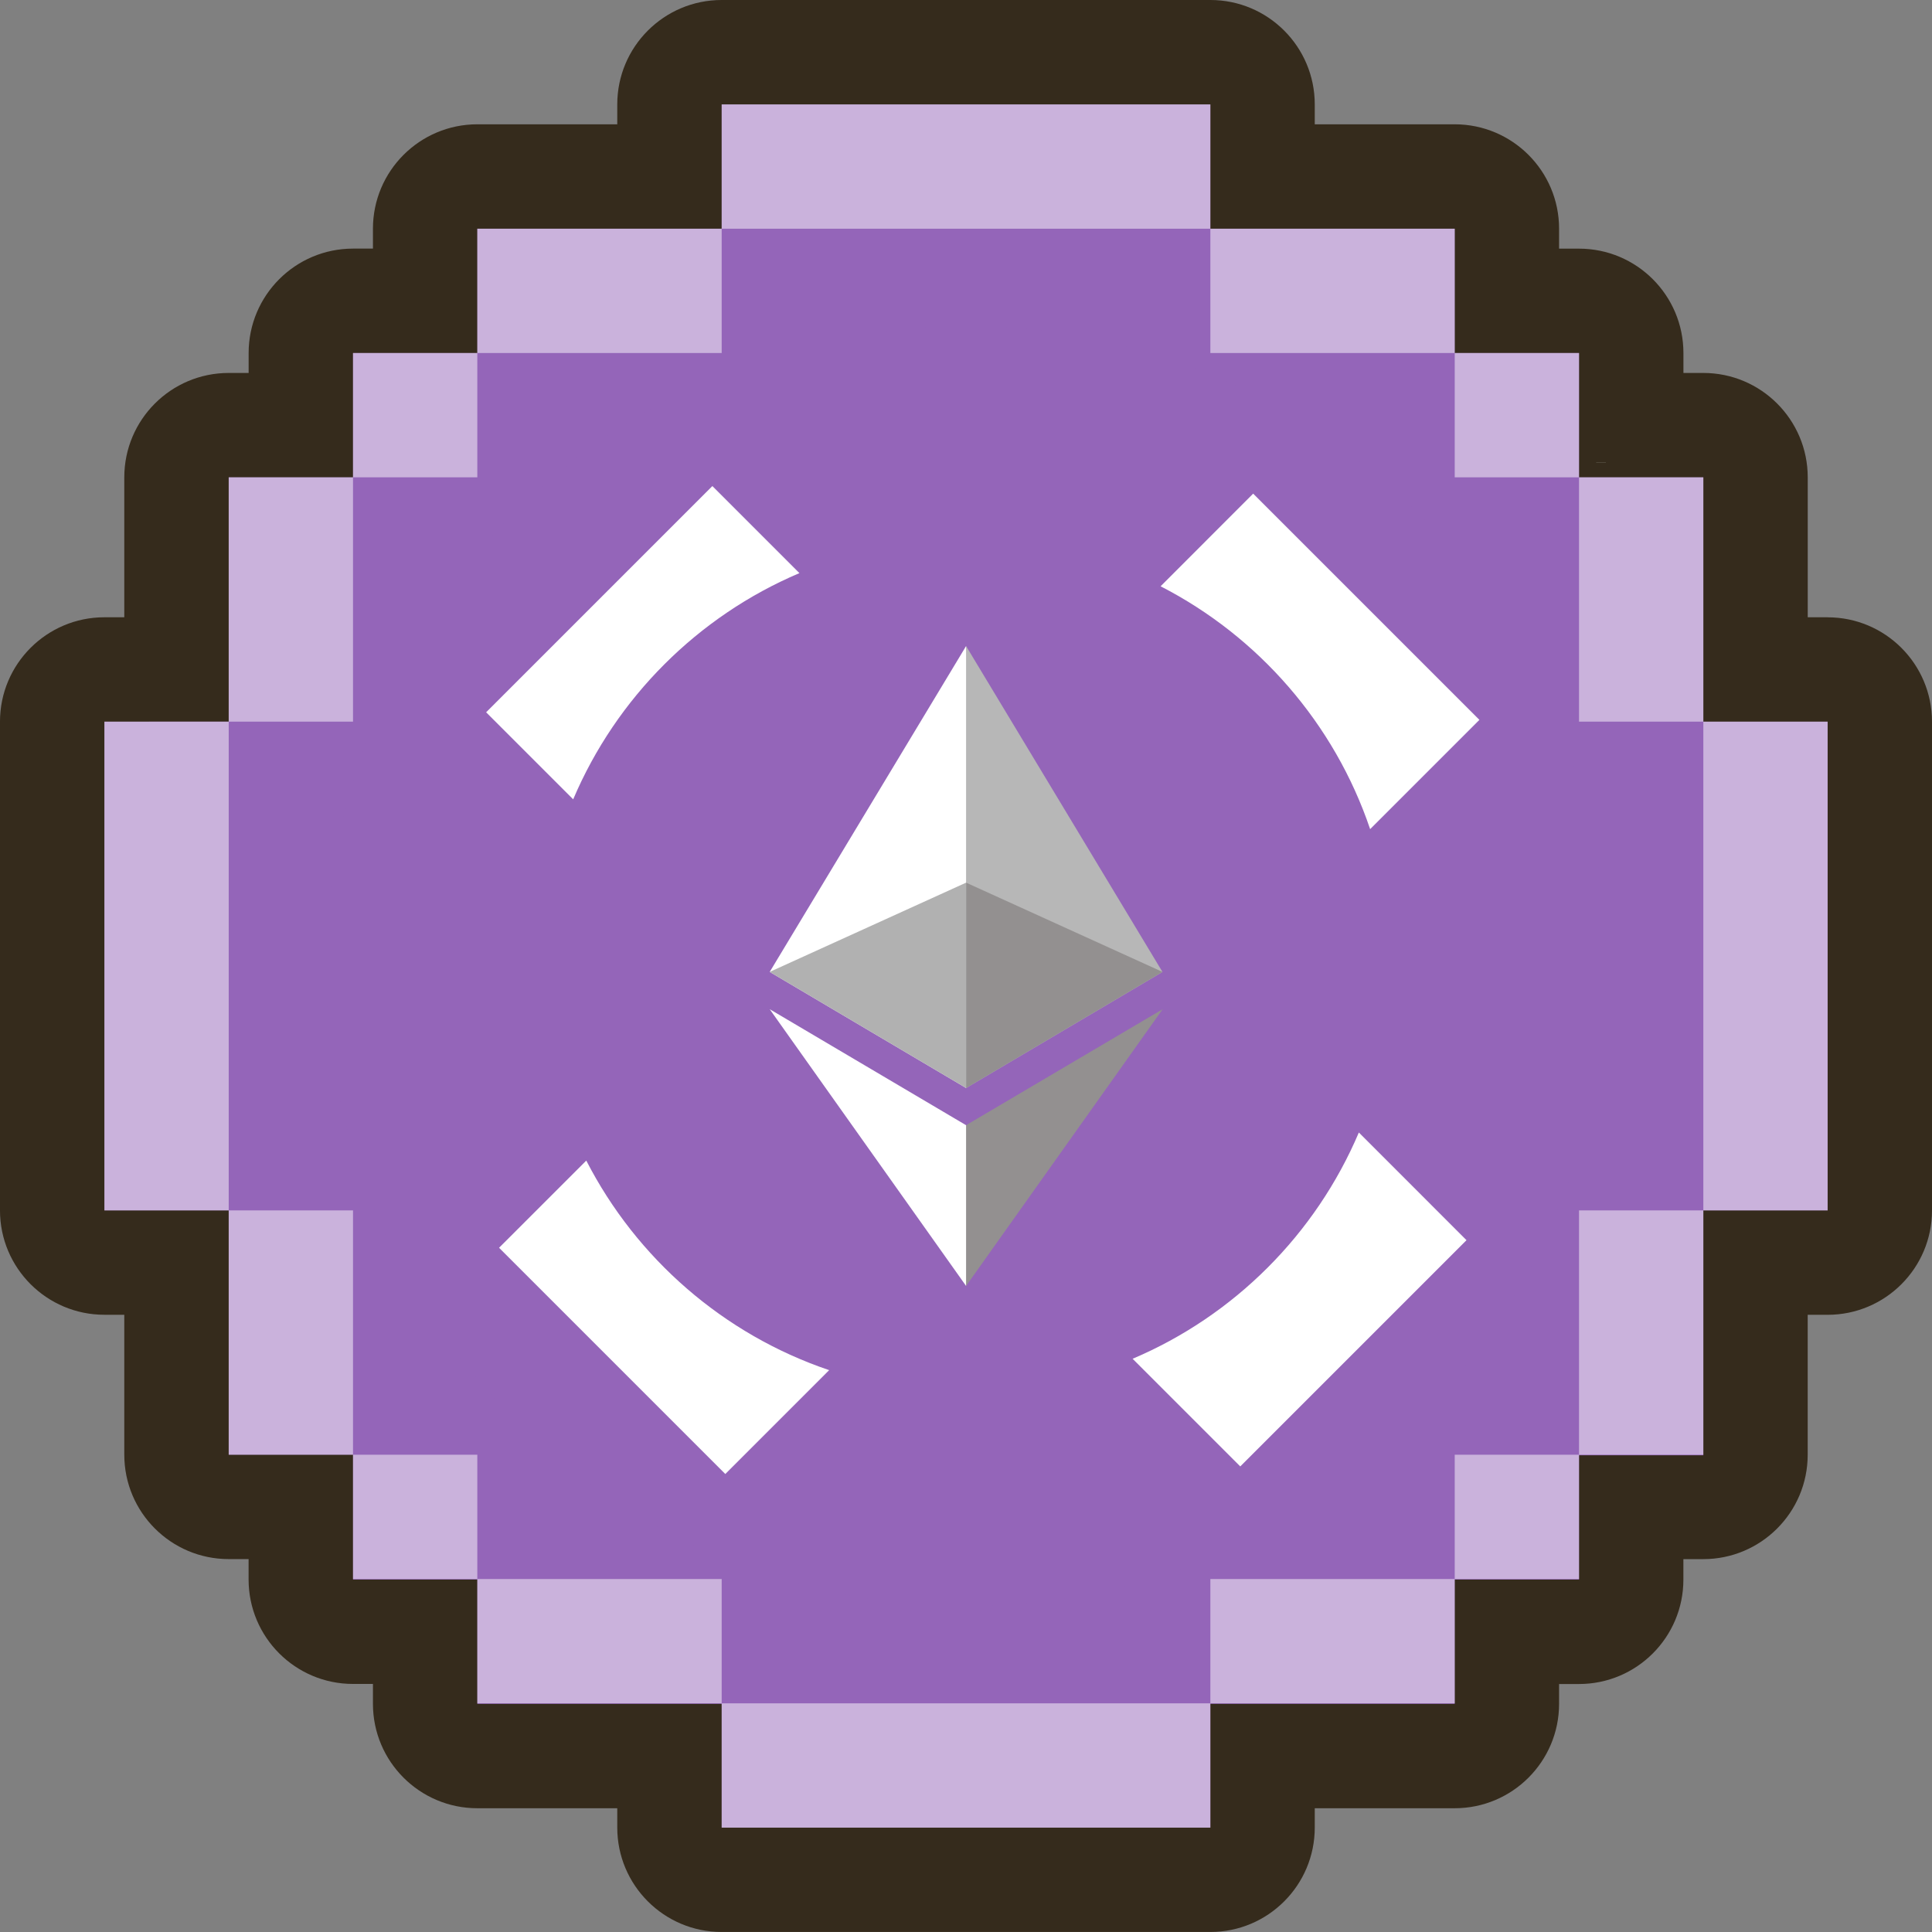 <?xml version="1.0" encoding="UTF-8"?><svg id="Layer_2" xmlns="http://www.w3.org/2000/svg" xmlns:xlink="http://www.w3.org/1999/xlink" viewBox="0 0 500 500"><rect x="0" y="0" width="500" height="500" fill="#808080" stroke="none"/><defs><style>.cls-1{fill:none;}.cls-2{clip-path:url(#clippath);}.cls-3{fill:#fff;}.cls-4,.cls-5{fill:#9465b9;}.cls-6{fill:#b7b7b7;}.cls-7{fill:#939090;}.cls-8{fill:#b1b1b1;}.cls-9{fill:#352b1c;}.cls-10{opacity:.5;}.cls-5{fill-rule:evenodd;}</style><clipPath id="clippath"><rect class="cls-1" x="167.2" y="167.2" width="165.6" height="165.6"/></clipPath></defs><g id="Token"><path class="cls-9" d="m472.99,159.75h-5.15v-36.21c0-14.92-12.1-27.02-27.02-27.02h-5.15v-5.15c0-14.92-12.1-27.02-27.02-27.02h-5.16v-5.16c0-14.92-12.1-27.02-27.02-27.02h-36.21v-5.15c0-14.92-12.1-27.02-27.02-27.02h-126.47c-14.92,0-27.02,12.1-27.02,27.02v5.15h-36.21c-14.92,0-27.02,12.1-27.02,27.02v5.15h-5.15c-14.92,0-27.02,12.1-27.02,27.02h0v5.16h-5.16c-14.92,0-27.02,12.1-27.02,27.02v36.21h-5.15c-14.92,0-27.02,12.1-27.02,27.02h0v126.47c0,14.92,12.1,27.02,27.02,27.02h5.15v36.21c0,14.92,12.1,27.02,27.02,27.02h5.15v5.29c0,14.92,12.1,27.02,27.02,27.02h5.16v5.15c0,14.92,12.1,27.02,27.02,27.02h36.21v5c0,14.92,12.1,27.02,27.02,27.02h126.47c14.92,0,27.02-12.1,27.02-27.02v-5h36.21c14.92,0,27.02-12.1,27.02-27.02v-5.13h5.15c14.92,0,27.02-12.1,27.02-27.02h0v-5.3h5.15c14.92,0,27.02-12.1,27.02-27.02h0v-36.21h5.15c14.92,0,27.02-12.1,27.02-27.02h0v-126.47c0-14.92-12.09-27.02-27.01-27.02Z"/></g><g id="BrandColor"><polygon class="cls-4" points="27.02 186.77 27.02 313.25 59.19 313.25 59.19 376.48 91.36 376.48 91.36 408.79 123.53 408.79 123.53 440.96 186.77 440.96 186.77 472.99 313.24 472.99 313.24 440.96 376.48 440.96 376.48 408.79 408.65 408.79 408.65 376.62 440.82 376.62 440.82 313.25 472.99 313.25 472.99 186.77 440.82 186.77 440.82 123.53 408.65 123.53 408.65 91.36 376.48 91.36 376.48 59.19 313.24 59.19 313.24 27.02 186.77 27.02 186.77 59.19 123.53 59.19 123.53 91.36 91.36 91.36 91.36 123.53 59.19 123.53 59.19 186.76 27.02 186.77"/><circle class="cls-3" cx="248.92" cy="250" r="157.38"/><path class="cls-5" d="m415.6,250c0,91.46-74.15,165.6-165.6,165.6s-165.6-74.15-165.6-165.6S158.54,84.4,250,84.4s165.6,74.15,165.6,165.6Zm-94.62,129.51l58.55-58.55-27.86-27.87c-11.17,26.31-32.24,47.4-58.55,58.56l27.86,27.86Zm-106.4-24.92c-27.32-9.24-49.84-28.9-62.85-54.23l-22.57,22.56,58.55,58.55,26.88-26.88Zm-66.24-147.72c11.17-26.31,32.26-47.38,58.55-58.55l-22.53-22.53-58.55,58.55,22.53,22.53Zm152.02-55.14l23.96-23.98,58.55,58.55-28.28,28.28c-9.24-27.32-28.9-49.84-54.23-62.85Z"/><g class="cls-2"><path class="cls-6" d="m250.03,167.2l-1.11,3.77v109.5l1.11,1.11,50.82-30.04-50.82-84.33Z"/><path class="cls-3" d="m250.02,167.2l-50.82,84.33,50.82,30.04v-114.37Z"/><path class="cls-7" d="m250.02,291.2l-.62.77v39l.62,1.83,50.87-71.62-50.87,30.02Z"/><path class="cls-3" d="m250.02,332.8v-41.6l-50.82-30.02,50.82,71.62Z"/><path class="cls-7" d="m250.03,281.57l50.82-30.04-50.82-23.1v53.14Z"/><path class="cls-8" d="m199.2,251.53l50.82,30.04v-53.14l-50.82,23.1Z"/></g></g><g id="DecoFrame"><g class="cls-10"><rect class="cls-3" x="186.77" y="27.02" width="126.47" height="32.17"/><rect class="cls-3" x="313.24" y="59.19" width="63.24" height="32.17"/><rect class="cls-3" x="123.53" y="59.19" width="63.24" height="32.17"/><polygon class="cls-3" points="91.36 123.53 59.19 123.53 59.19 186.76 91.36 186.76 91.36 123.53 123.53 123.53 123.53 91.36 91.36 91.36 91.36 123.53"/><rect class="cls-3" x="27.02" y="186.76" width="32.17" height="126.49"/><rect class="cls-3" x="408.65" y="123.53" width="32.17" height="63.23"/><rect class="cls-3" x="440.82" y="186.76" width="32.17" height="126.49"/><rect class="cls-3" x="376.48" y="91.36" width="32.17" height="32.17"/><rect class="cls-3" x="186.77" y="440.82" width="126.47" height="32.17"/><rect class="cls-3" x="313.24" y="408.65" width="63.24" height="32.17"/><rect class="cls-3" x="123.53" y="408.65" width="63.24" height="32.17"/><polygon class="cls-3" points="91.36 376.48 91.36 408.65 123.53 408.65 123.53 376.48 91.36 376.48 91.36 313.25 59.19 313.25 59.19 376.48 91.36 376.48"/><rect class="cls-3" x="408.65" y="313.25" width="32.17" height="63.23"/><rect class="cls-3" x="376.48" y="376.48" width="32.17" height="32.17"/><polygon class="cls-3" points="415.6 119.69 415.6 119.64 413.09 119.64 413.09 119.69 415.6 119.69"/><rect class="cls-3" x="54.34" y="315.08" width="0" height="0"/><rect class="cls-3" x="84.4" y="380.31" width="2.51" height="0"/></g></g></svg>